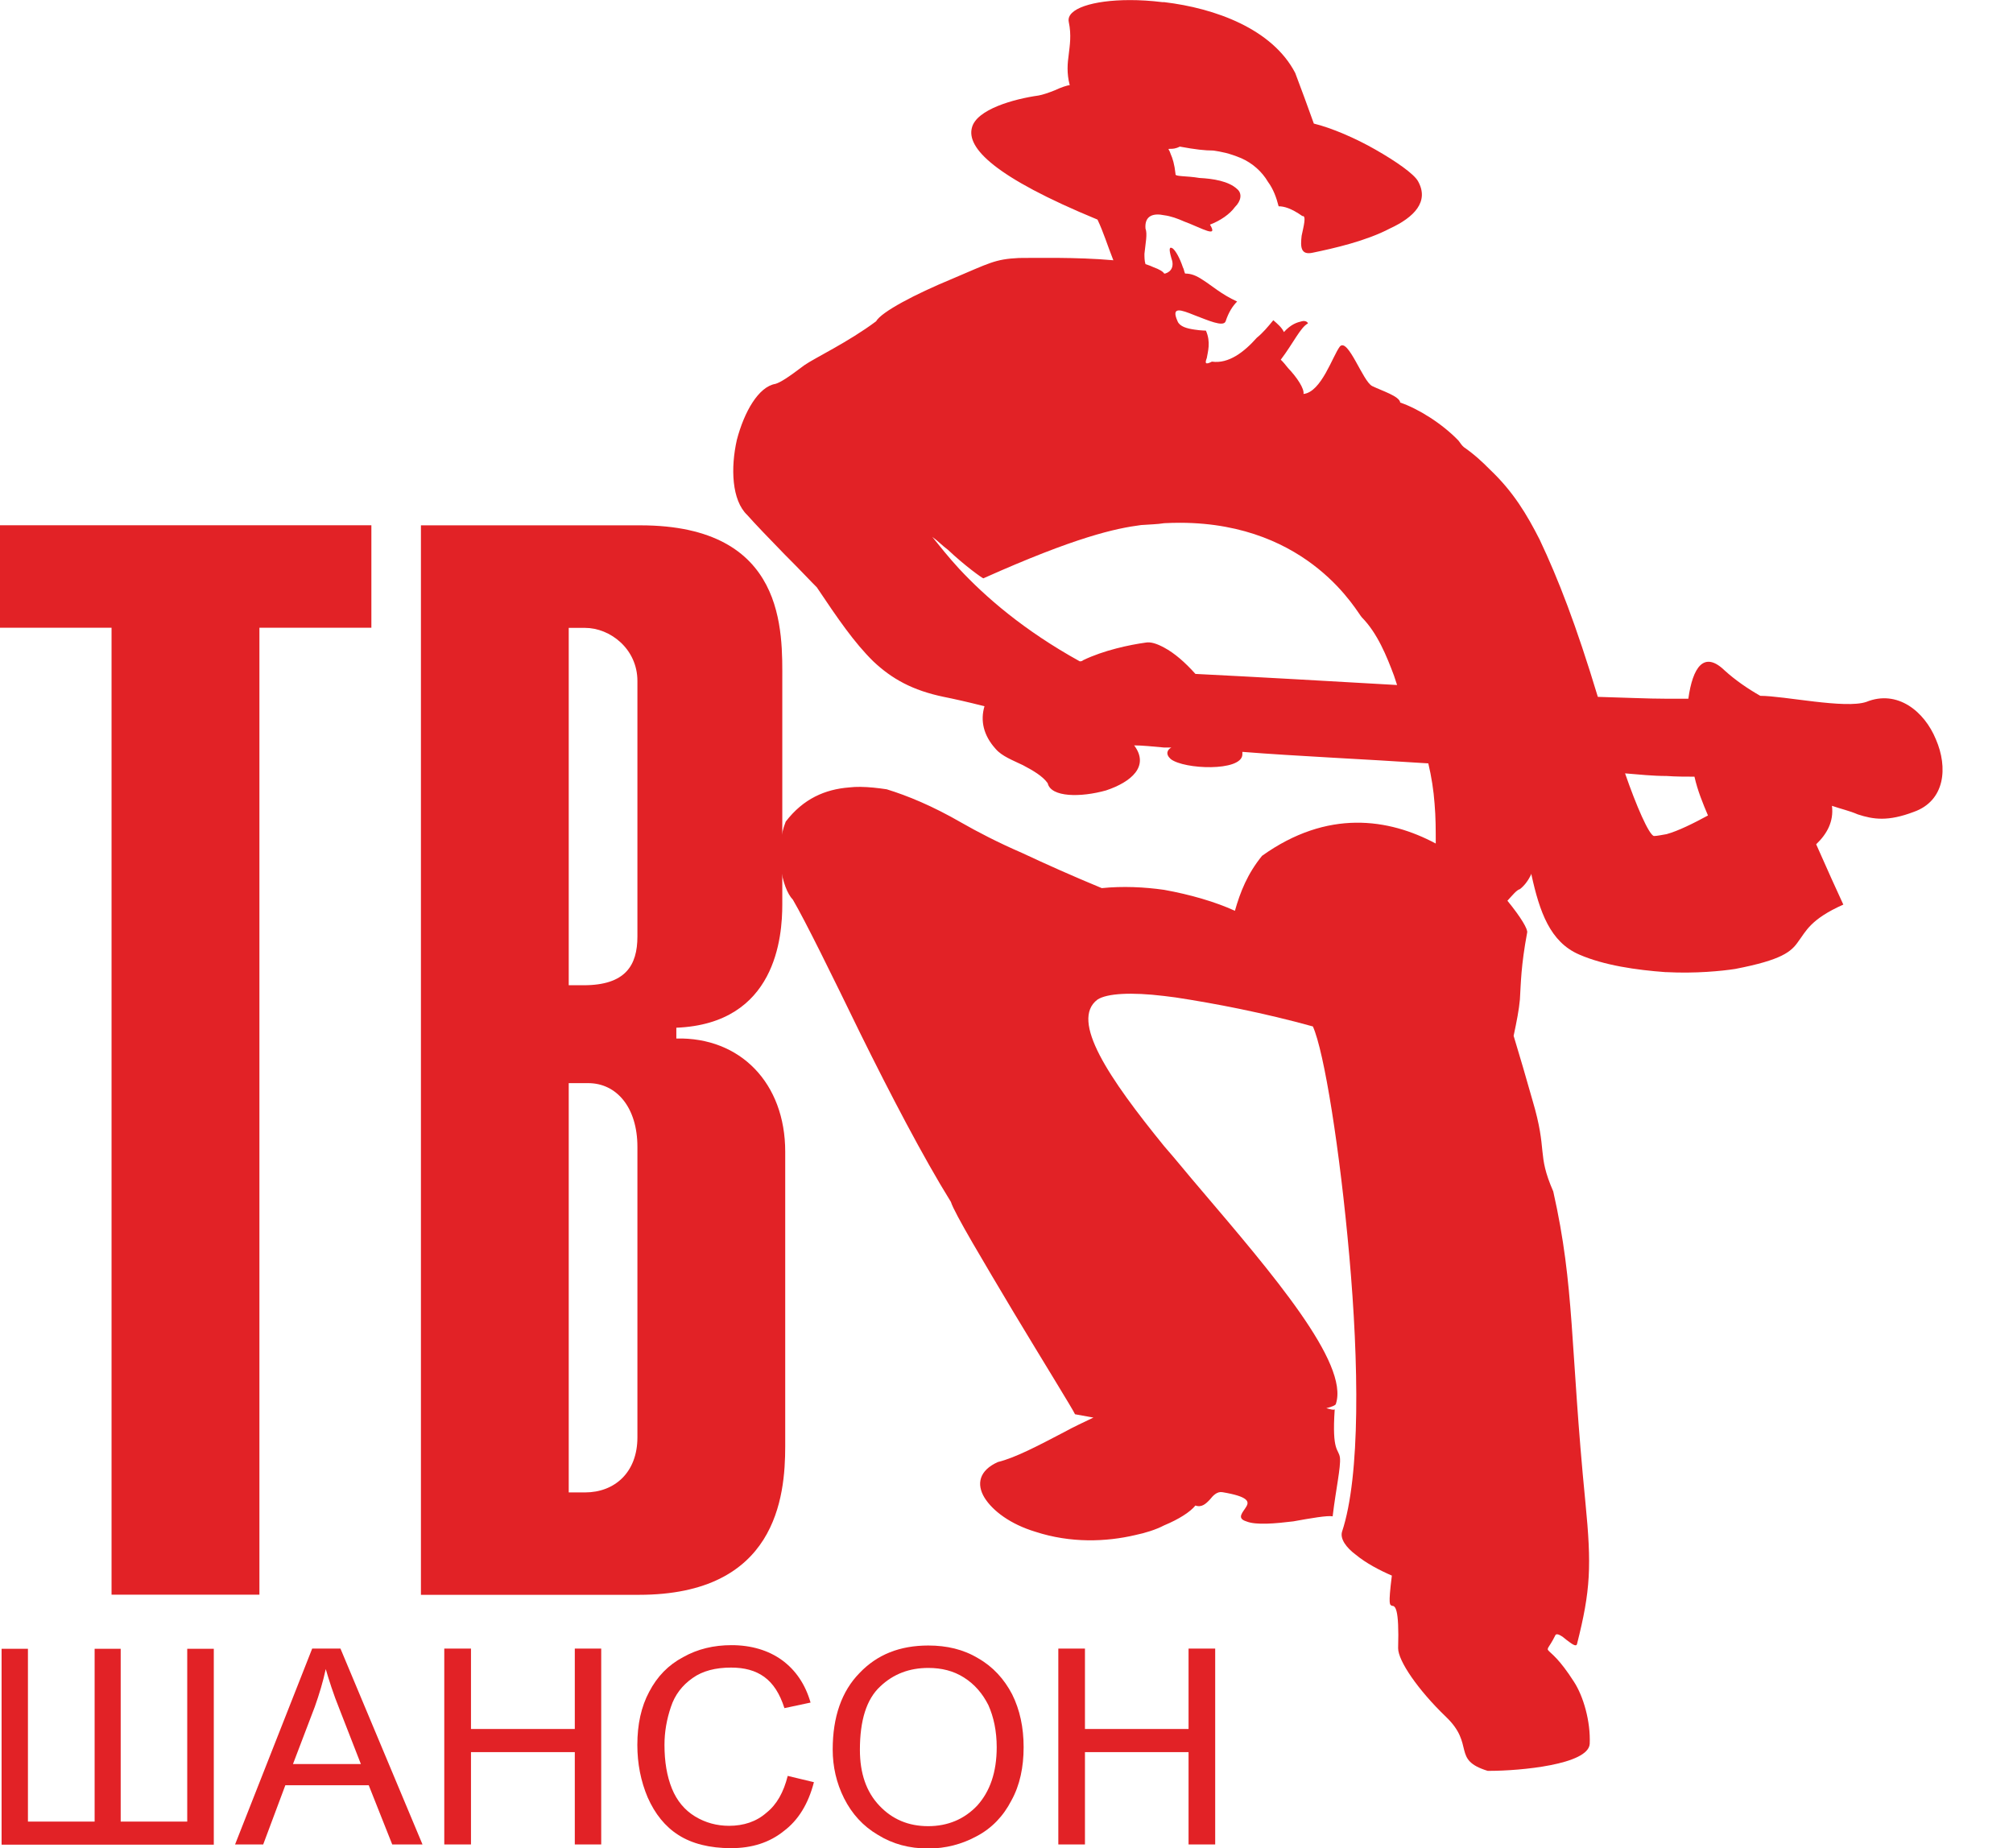 <?xml version="1.0" encoding="UTF-8"?>
<!-- Created with Inkscape (http://www.inkscape.org/) -->
<svg id="svg6040" width="800mm" height="734.53mm" version="1.1" viewBox="0 0 800 734.53" xmlns="http://www.w3.org/2000/svg" xmlns:cc="http://creativecommons.org/ns#" xmlns:dc="http://purl.org/dc/elements/1.1/" xmlns:rdf="http://www.w3.org/1999/02/22-rdf-syntax-ns#">
 <defs id="defs6034">
  <clipPath id="clipPath1100">
   <path id="path1098" d="m0 0h839.06v595.28h-839.06z"/>
  </clipPath>
 </defs>
 <g id="layer1" transform="translate(21.982 581.13)">
  <g id="g6000" transform="matrix(28.376 0 0 -28.376 -16936 6354)" fill="#e22226">
   <g id="g5977">
    <g id="g1054" transform="translate(597.63 235.61)">
     <path id="path1056" d="m0 0h-1.571v1.435h5.21v-1.435h-1.568v-13.542h-2.071z" fill="#e22226"/>
    </g>
    <g id="g1066" transform="translate(604.26 223.5)">
     <path id="path1068" d="m0 0c0.417 0 0.735 0.281 0.735 0.771v4.068c0 0.553-0.292 0.893-0.689 0.893h-0.273v-5.732zm-0.019 7.103c0.586 0 0.754 0.277 0.754 0.683v3.578c0 0.448-0.38 0.744-0.735 0.744h-0.227v-5.005zm-2.278 6.441h3.073c2.053 0 1.988-1.497 1.988-2.18v-3.129c0-0.449-0.085-1.67-1.484-1.727v-0.151c0.896 0.021 1.525-0.625 1.525-1.585v-4.125c0-0.71-0.126-2.081-2.049-2.081h-3.053z" fill="#e22226"/>
    </g>
   </g>
   <g id="g1070" transform="translate(612.96 231.49)">
    <path id="path4520" transform="matrix(.009 0 0 -.009 -16.898 12.91)" d="m1758.5 0c-57.133 0.066-98.895 13.441-94.705 33.885 4.397 20.699 1.501 37 0 50.406-1.931 13.942-3.434 29.17 1.5 48.152-3.432 0-13.512 3.326-22.949 7.83-9.545 3.861-19.413 7.185-25.74 8.258-37.107 5.148-96.843 21.342-103.6 50.406-7.936 30.887 33.996 76.037 195.51 142.64 9.759 20.699 14.908 38.609 24.668 63.275-56.733-5.148-126.23-3.539-147.04-3.539-37.429 1.823-45.58 7.829-103.92 32.496-58.128 24.023-110.04 51.479-118.29 66.064-43.328 32.388-95.558 57.054-111.64 68.314-25.632 19.412-37.107 26.705-45.043 29.064-26.275 4.397-48.583 43.542-59.951 87.084-9.867 43.649-8.042 94.055 16.195 117.01 11.154 12.655 35.497 38.072 57.805 60.916 24.667 24.559 45.58 46.974 50.406 51.479 32.603 48.69 58.236 86.12 87.836 115.18 29.064 27.455 61.238 45.257 109.71 55.338 14.586 2.896 36.893 7.829 63.383 14.586-6.649 22.307-1.717 45.365 17.48 66.492 9.652 11.261 26.382 17.481 42.361 25.203 15.98 8.473 30.458 16.839 38.502 27.992 5.041 22.307 51.8 22.306 90.945 11.26 38.93-12.977 67.995-37.536 43.65-70.031 12.762 0 28.74 1.716 46.65 3.324h11.154c-6.22 3.432-9.545 10.081-0.965 17.91 20.806 16.302 109.71 19.627 111.54-6.648v-4.504c85.476 6.757 187.47 11.154 289.35 17.91 4.933 20.699 8.258 42.04 9.76 62.738 1.823 21.128 1.824 40.646 1.824 61.988-73.142-39.038-168.38-53.731-270.27 19.09-22.736 27.884-33.998 56.413-42.256 85.584-30.458-13.942-69.603-25.311-110.14-32.604-30.672-4.397-64.454-6.006-97.057-2.682-43.649-18.017-87.191-37.429-124.19-54.803-37.429-16.194-69.712-33.033-94.057-46.975-45.472-26.275-84.08-42.04-116.47-52.014-13.345-1.991-27.654-3.627-40.975-3.758-6.055-0.06-11.904 0.191-17.367 0.861-37.214 2.896-71.318 17.375-98.773 53.195-17.91 44.722-6.329 103.49 11.152 121.51 19.841 33.997 60.165 116.15 105.1 208.49 45.58 92.34 97.701 192.4 140.81 261.79 4.933 16.73 52.23 95.558 97.488 171.6 46.759 77.754 92.232 151.11 95.664 158.84 9.223 1.716 18.983 3.323 28.635 5.146-15.98 7.722-30.674 14.371-45.152 22.414-40.432 21.128-76.252 40.111-103.49 46.76-29.064 12.977-33.782 34.212-20.912 55.447 12.87 20.699 40.538 41.396 79.254 53.086 54.91 17.91 110.04 15.766 155.29 5.148 15.98-3.325 32.066-8.365 45.043-15.121 22.951-9.545 40.541-20.806 48.691-30.887 9.652 3.539 16.301-2.681 22.629-9.438 4.826-6.113 11.152-12.87 19.625-11.262 40.217 6.756 41.719 14.585 36.893 22.414-4.719 8.365-16.087 18.018 0 22.951 14.8 6.22 45.794 3.325 73.143 0 27.241-4.933 53.302-9.437 61.238-7.828 5.041-42.47 12.869-76.575 11.367-91.16-1.823-14.478-12.762-7.722-8.15-75.394-1.394 1.609-6.22-9e-4 -13.084-1.717 9.867-2.359 14.908-5.04 14.908-6.756 20.913-63.168-98.774-202.48-210.53-333.86-19.304-22.414-37.108-44.722-56.734-67.137-85.905-105.64-146.93-195.72-103.71-228.11 14.907-9.652 52.336-11.796 103.71-5.576l17.697 2.252c61.988 9.438 137.6 24.023 213.74 45.15 17.588 38.609 42.149 192.51 56.734 357.45 14.693 164.95 17.589 341.69-11.367 428.88-3.217 11.154 6.54 24.667 21.555 35.82 15.658 12.977 36.893 24.131 55.982 32.389-6.006 48.154-3.003 44.83 0 46.975 5.148 0 11.587 2.896 9.764 66.064 0 19.626 30.886 64.883 74.428 106.71 45.687 43.649 8.366 66.601 64.885 84.082h3.324v-0.002c46.868-3e-4 153.58-9.653 155.51-42.041 1.502-35.07-9.975-74.322-24.561-96.629-22.844-35.82-35.498-43.756-38.822-47.617-4.933-4.504 1e-4 -4.505 9.652-24.238 1.93-4.933 9.759-3e-4 17.91 6.971 6.756 4.933 14.692 11.69 16.086 6.113 21.235-83.867 22.736-121.4 13.084-219.86-24.238-246.13-16.409-335.04-50.084-484.33-26.061-59.844-8.256-61.023-32.387-142.1-9.652-33.997-19.52-68.101-29.279-100.06 4.933-23.058 8.366-40.861 9.76-56.412 1.609-26.383 1.607-52.015 11.26-104.03 1.609-5.041-9.652-24.023-30.672-49.762 7.829-8.58 14.586-16.945 19.412-18.018 6.435-4.933 12.87-12.762 18.018-24.023v1.715c12.655 57.591 28.957 104.57 74.322 124.09 38.716 16.838 88.799 24.023 134.27 27.348h1.609c45.044 2.359 85.796-1.716 106.71-4.934 72.713-14.049 87.407-26.705 98.561-43.113 11.475-15.014 18.231-34.104 69.816-57.055-9.652-20.698-25.738-56.413-42.254-93.842 16.516-15.765 27.669-35.284 24.559-59.844 14.264 4.933 27.349 7.722 40.111 13.299 24.559 8.043 47.296 11.26 87.191-3.861 48.904-17.267 53.408-69.28 34.426-112.93-17.91-43.649-60.059-77.753-108.21-58.234-32.925 11.261-127.94-9.438-165.05-9.438-19.841-11.261-39.146-24.666-55.232-39.252-32.603-31.745-49.978-4.934-56.734 43.756h-33.889c-29.171 0-66.601-1.824-106.93-2.896-33.783-111.86-61.559-183.39-90.623-244.84-19.411-38.072-40.431-73.997-77.537-109.07-3e-4 -3.1e-4 4e-4 -0.002 0-0.002-3e-4 -3.3e-4 -0.002 3.3e-4 -0.002 0-11.582-11.797-24.343-23.595-40.43-34.748-3.432-2.896-5.148-6.114-8.258-10.082-25.739-26.812-63.061-49.869-90.623-59.199-1.501-10.081-27.675-17.911-43.762-25.74-14.478-7.293-37.322-75.072-50.084-61.666-11.368 14.693-28.848 71.104-56.732 74 1.502-7.936-9.653-25.31-24.131-40.432-3.432-4.29-7.828-9.866-11.26-12.869 19.519-25.632 30.564-50.299 42.254-56.412 0-1.716-3.539-5.04-9.76-3.324-6.756 1.609-16.409 4.29-27.562 16.73-3.432-7.293-9.652-12.441-16.516-18.447-8.258 10.081-16.086 19.519-25.738 27.348-19.412 21.878-43.65 40.861-69.818 37.107-10.832 5.577-10.831 2.038-7.936-5.684 1.502-9.545 6.542-24.666-1.395-42.576 1.394 0-8.258-6.6e-4 -17.91-1.609-11.154-1.609-22.736-4.504-26.168-12.869-10.725-24.023 5.362-17.91 26.168-9.545 20.806 7.829 45.15 18.983 48.582 9.545 4.826-14.586 11.154-24.025 17.91-30.781-24.774-11.261-40.646-25.738-53.516-33.674-9.759-6.542-17.803-9.867-27.455-9.867-1.609-2.896-1.609-6.757-3.432-9.652-4.826-14.586-11.474-26.275-16.086-29.6-4.719-2.788-6.221-8.6e-4 -1.932 15.014 4.933 12.977 0 21.343-9.545 24.238h-1.609c-1.394-2.896-7.828-6.757-16.086-9.652-3.217-1.609-7.721-3.325-12.976-5.041-1.609-4.933-1.609-11.153-1.609-16.086 1.609-16.409 4.934-30.78 1.609-39.359-1.609-20.591 12.976-24.024 29.062-20.592 10.188 1.287 20.915 5.148 30.996 9.652 29.064 10.939 53.408 26.276 40.324 4.934 16.087-6.113 30.779-16.194 38.822-27.348 9.759-9.545 11.582-21.236 3.432-27.992-13.084-12.333-37.429-16.195-58.664-17.268-20.591-3.539-38.822-1.822-37.213-6.219-1.609-15.122-4.612-24.561-7.508-30.889-1.823-5.577-3.324-7.184-3.324-7.184 0-1.073-4e-4 -1.074 3.324-1.074 2.896 0 7.507 2.5e-4 14.156-3.432 24.345 4.504 39.146 6.113 51.801 6.113 12.655 1.823 24.344 3.861 43.756 11.904 17.803 7.829 32.496 21.127 41.719 36.893 8.258 11.154 13.084 24.454 16.516 37.967 8.258 0 19.412 2.895 37 15.229 6.649-1.287 1.716 16.622-1.18 30.564-1.93 16.838-1.929 30.78 17.482 26.383 32.603-6.756 82.579-18.016 119.9-37.643 37.429-17.267 61.674-41.72 43.656-73.68-6.22-11.154-34.002-30.778-66.498-49.225-30.136-17.267-67.674-33.57-95.559-40.326l-14.584-40.217-14.371-38.502c-35.499-68.423-124.3-100.81-203.98-110.25h-2.787c-17.736-2.205-34.938-3.231-50.936-3.213zm79.064 813.36c202.52 0.623 275.86 141.48 282.46 147.35 24.13 24.452 38.612 60.379 49.873 90.516 1.823 5.148 3.321 10.082 4.822 14.586-106.6-6.113-215.03-12.334-313.8-17.268-16.087-18.017-32.604-32.389-48.691-40.969-11.154-6.006-20.804-9.329-29.062-7.721-24.13 3.325-64.884 11.797-96.951 27.348-1.93 1.716-3.433 1.717-5.363 1.717-86.977-48.047-146.71-100.17-187.36-143.71-17.589-19.09-30.564-35.713-42.039-49.869 8.151 5.684 16.193 14.156 24.451 20.162 25.954 24.559 53.516 44.293 55.018 44.293 144.03-64.455 205.7-77.754 245.49-82.902 13.513-1.073 24.667-1.071 35.82-2.894 8.664-0.457 17.109-0.664 25.342-0.639zm691.93 389.94c22.307 1.823 43.22 4.074 64.562 4.074 14.478 1.073 30.778 1.072 43.434 1.072 5.041 22.414 13.3 42.042 21.021 60.381-22.736 12.333-46.438 24.129-64.455 29.062-8.258 1.287-14.586 2.897-19.627 2.897-7.722-1.609-27.454-46.973-44.936-97.486z" fill="#e22226"/>
   </g>
   <g id="g5962">
    <g id="g1074" transform="translate(596.09 221.31)">
     <path id="path1076" d="m0 0h0.369v-2.42h0.934v2.42h0.365v-2.42h0.932v2.42h0.372v-2.743h-2.972z" fill="#e22226"/>
    </g>
    <path id="path1088" d="m599.36 218.57 1.08 2.743h0.396l1.149-2.743h-0.424l-0.329 0.829h-1.168l-0.31-0.829zm0.811 1.126h0.951l-0.297 0.762c-0.091 0.224-0.152 0.422-0.195 0.568-0.038-0.177-0.09-0.349-0.153-0.527z"/>
    <g id="g1090" transform="translate(602.29 218.57)">
     <path id="path1092" d="m0 0v2.743h0.374v-1.126h1.454v1.126h0.37v-2.743h-0.37v1.293h-1.454v-1.293z" fill="#e22226"/>
    </g>
    <g id="g1094">
     <g id="g1096" clip-path="url(#clipPath1100)" fill="#e22226">
      <g id="g1102" transform="translate(607.1 219.53)">
       <path id="path1104" d="m0 0 0.367-0.088c-0.078-0.303-0.219-0.532-0.42-0.683-0.202-0.163-0.447-0.241-0.741-0.241-0.3 0-0.546 0.063-0.735 0.183s-0.33 0.297-0.432 0.527c-0.097 0.229-0.145 0.474-0.145 0.736 0 0.287 0.054 0.536 0.166 0.744 0.112 0.215 0.269 0.376 0.475 0.485 0.204 0.115 0.43 0.168 0.678 0.168 0.278 0 0.518-0.073 0.706-0.209 0.192-0.14 0.327-0.338 0.401-0.595l-0.366-0.078c-0.066 0.205-0.156 0.345-0.283 0.438-0.125 0.09-0.277 0.13-0.465 0.13-0.215 0-0.397-0.046-0.536-0.145-0.15-0.104-0.252-0.241-0.306-0.406-0.059-0.174-0.09-0.35-0.09-0.532 0-0.235 0.034-0.438 0.104-0.611 0.069-0.171 0.18-0.303 0.323-0.39 0.146-0.089 0.307-0.132 0.477-0.132 0.204 0 0.383 0.058 0.525 0.184 0.143 0.113 0.24 0.287 0.297 0.515" fill="#e22226"/>
      </g>
      <g id="g1106" transform="translate(607.73 219.9)">
       <path id="path1108" d="m0 0c0 0.455 0.125 0.815 0.375 1.07 0.248 0.261 0.567 0.386 0.964 0.386 0.259 0 0.491-0.054 0.697-0.178 0.209-0.119 0.365-0.291 0.477-0.505 0.109-0.219 0.161-0.465 0.161-0.741 0-0.277-0.052-0.532-0.171-0.746-0.112-0.219-0.276-0.39-0.485-0.5-0.209-0.114-0.438-0.173-0.679-0.173-0.268 0-0.501 0.063-0.709 0.193-0.204 0.12-0.361 0.292-0.471 0.511-0.107 0.214-0.159 0.443-0.159 0.683m0.381-4e-3c0-0.329 0.089-0.59 0.273-0.783 0.182-0.193 0.41-0.287 0.683-0.287 0.278 0 0.508 0.1 0.686 0.287 0.18 0.199 0.274 0.469 0.274 0.819 0 0.224-0.042 0.423-0.117 0.59-0.082 0.162-0.192 0.291-0.342 0.386-0.147 0.093-0.312 0.134-0.499 0.134-0.261 0-0.487-0.082-0.674-0.26-0.192-0.178-0.284-0.475-0.284-0.886" fill="#e22226"/>
      </g>
     </g>
    </g>
    <g id="g1110" transform="translate(610.89 218.57)">
     <path id="path1112" d="m0 0v2.743h0.373v-1.126h1.451v1.126h0.373v-2.743h-0.373v1.293h-1.451v-1.293z" fill="#e22226"/>
    </g>
   </g>
  </g>
 </g>
</svg>
